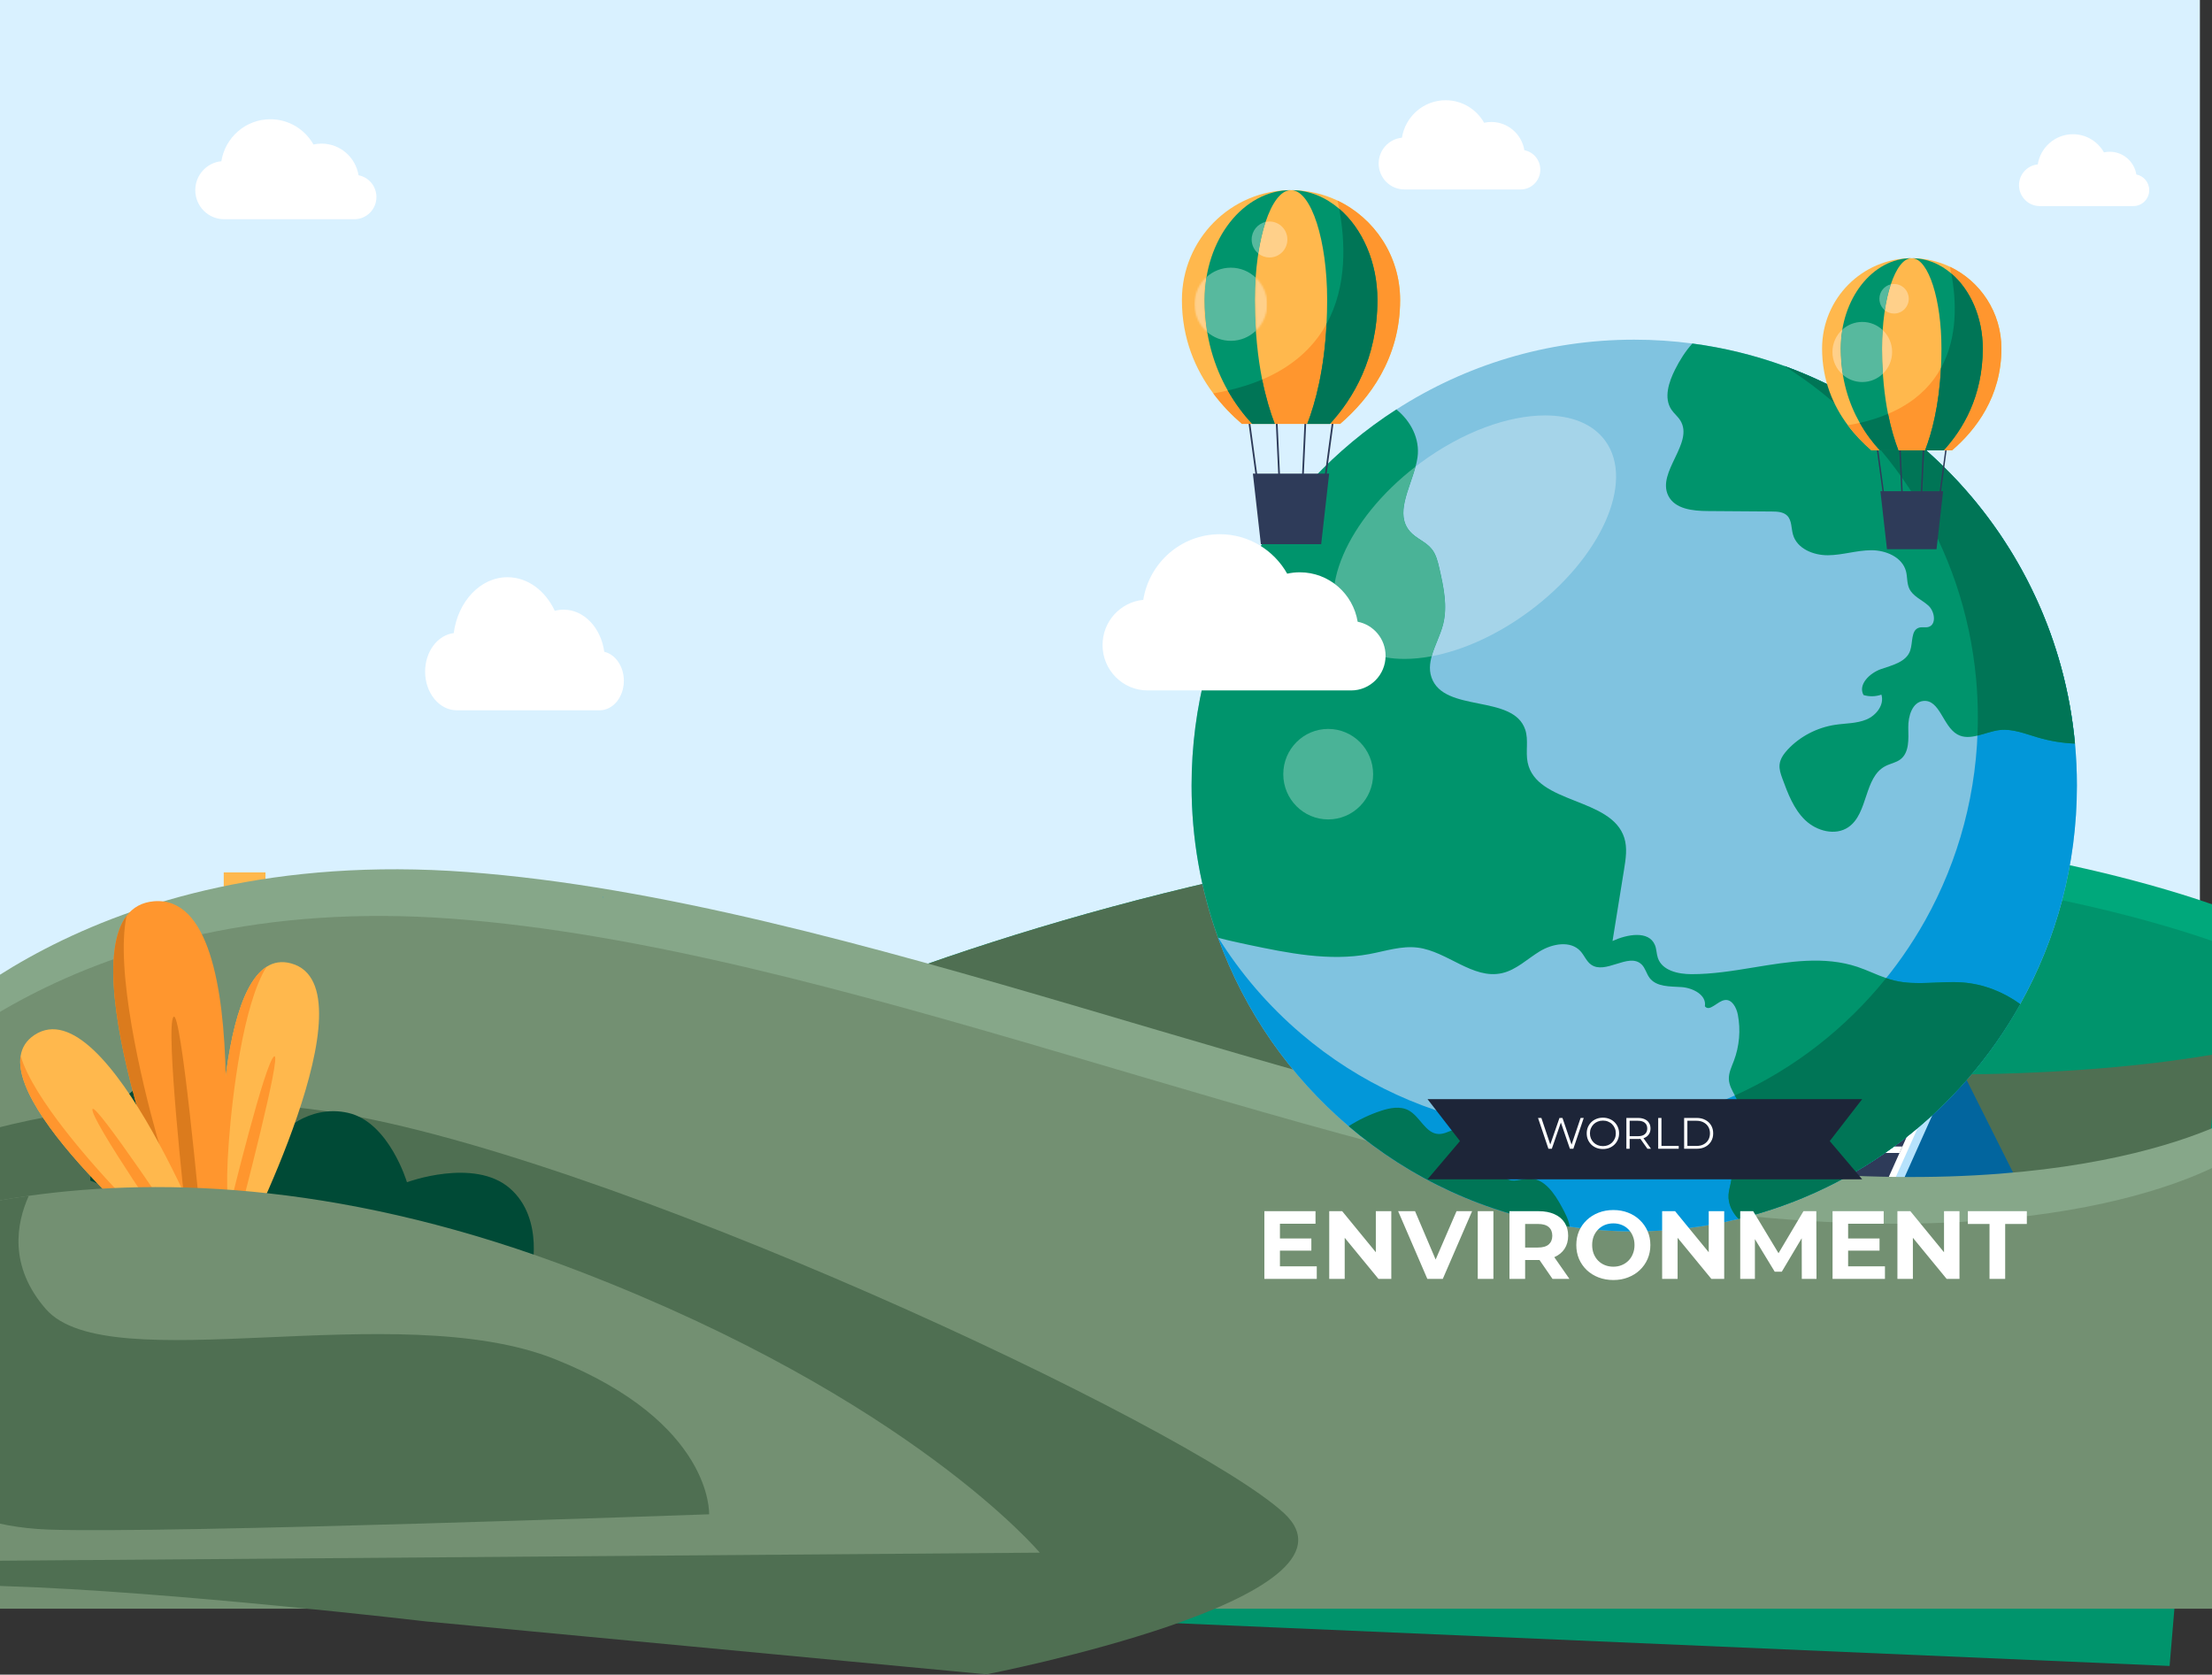 <svg width="1280" height="969" viewBox="0 0 1280 969" fill="none" xmlns="http://www.w3.org/2000/svg">
<rect x="0" y="0" width="1280" height="969" fill="#333333" stroke="none"/>
<path d="M-132 822H1273V0H-132V822Z" fill="#D9F1FF"/>
<path d="M153.63 529.127H129.465V504.788H153.63V529.127Z" fill="#FFB84D"/>
<path d="M1090.33 504.121H1161.6V493.864H1090.33V504.121Z" fill="#2E3B59"/>
<path d="M1290 526.957L1283.03 609.79L1272.19 738.961L1255.06 942.66C1255.06 942.66 235.212 898.67 226.49 898.67C217.75 898.67 226.49 713.909 226.49 713.909C226.49 713.909 325.729 635.629 510.052 567.311C574.832 543.29 650.124 520.491 735.304 502.758C750.385 499.622 765.258 496.822 779.907 494.344C1083.31 442.905 1290 526.957 1290 526.957Z" fill="#00A87B"/>
<path d="M1290.39 548.279L1283.43 631.112L1272.58 760.283L1255.46 963.982C1255.46 963.982 235.607 919.993 226.884 919.993C218.144 919.993 226.884 735.231 226.884 735.231C226.884 735.231 326.123 656.953 510.447 588.635C575.227 564.612 650.518 541.813 735.699 524.08C750.78 520.944 765.653 518.145 780.302 515.667C1083.71 464.227 1290.39 548.279 1290.39 548.279Z" fill="#00946C"/>
<path d="M1283.03 609.792L1272.18 738.962L1110.91 793.104L768.064 751.303L593.358 691.915C593.358 691.915 528.002 606.395 510.047 567.313C574.827 543.292 650.119 520.492 735.299 502.76C750.38 499.624 765.253 496.824 779.902 494.346C861.744 546.798 1007.31 624.466 1148.04 621.536C1204.35 620.363 1248.47 615.776 1283.03 609.792Z" fill="#4F6F52"/>
<path d="M939.265 686.957L936.561 685.066L933.016 682.586C933.016 682.586 953.461 598.736 976.852 591.938C979.766 591.091 982.718 591.436 985.69 593.288C1012.52 610 939.265 686.957 939.265 686.957Z" fill="#FFB84D"/>
<path d="M936.561 685.068L933.016 682.588C933.016 682.588 953.461 598.738 976.852 591.94C965.017 602.467 952.228 632.815 946.524 648.099C939.647 666.536 940.01 671.091 940.022 671.226C940.331 670.694 967.236 623.814 970.609 623.507C973.428 623.249 945.954 669.415 936.561 685.068Z" fill="#FF962E"/>
<path d="M930.311 687.17L926.36 686.131L921.176 684.766C921.176 684.766 909.431 578.257 933.809 560.27C936.845 558.029 940.431 557.163 944.68 558.04C983.031 565.969 930.311 687.17 930.311 687.17Z" fill="#FF962E"/>
<path d="M926.36 686.129L921.176 684.764C921.176 684.764 909.431 578.255 933.809 560.268C924.481 577.627 922.452 618.498 922.288 638.761C922.093 663.207 924.449 668.361 924.521 668.51C924.654 667.757 936.122 601.55 939.921 599.74C943.097 598.227 930.665 663.846 926.36 686.129Z" fill="#DB7B1D"/>
<path d="M929.412 688.918L926.216 689.713L922.025 690.754C922.025 690.754 873.044 619.895 883.435 597.72C884.728 594.957 886.937 592.954 890.279 591.929C920.46 582.69 929.412 688.918 929.412 688.918Z" fill="#FFB84D"/>
<path d="M926.216 689.713L922.025 690.754C922.025 690.754 873.044 619.895 883.435 597.72C883.459 613.622 897.626 643.343 905.248 657.753C914.444 675.135 918.078 677.873 918.188 677.95C917.993 677.365 900.834 626.05 902.833 623.297C904.505 620.997 920.757 672.27 926.216 689.713Z" fill="#FF962E"/>
<path d="M1056.72 690.316H1170.82L1130.88 610.698H1016.79L1056.72 690.316Z" fill="#02659E"/>
<path d="M1094.88 697.322H945.344L988.563 600.684H1138.11L1094.88 697.322Z" fill="#B6E2FC"/>
<path d="M1089.74 697.322H940.199L983.419 600.684H1132.96L1089.74 697.322Z" fill="white"/>
<path d="M1127.23 604.418L1118.65 623.599L1116.98 627.328L1100.84 663.423L1099.17 667.153L1087.34 693.594H945.922L954.373 674.71L957.75 667.153L959.418 663.423L962.982 655.462L975.559 627.328L977.232 623.599L985.811 604.418H1127.23Z" fill="#2E3B59"/>
<path d="M1094.09 604.418L1027.87 693.594H968.016L1064.28 604.418H1094.09Z" fill="#02659E"/>
<path d="M1050.46 604.417L954.375 674.709L957.752 667.152L959.42 663.422L962.984 655.461L1039 604.417H1050.46Z" fill="#02659E"/>
<path d="M1114.07 604.418L1053.97 693.594H1040.76L1106.21 604.418H1114.07Z" fill="#02659E"/>
<path d="M1046.63 663.423H1004.24L1020.38 627.328H1062.77L1046.63 663.423ZM1116.98 627.328L1118.65 623.599H1068.5L1077.08 604.418H1073.01L1064.44 623.599H1022.05L1030.63 604.418H1026.57L1017.99 623.599H977.236L975.563 627.328H1016.33L1000.18 663.423H959.422L957.754 667.153H998.51L986.687 693.594H990.746L1002.58 667.153H1044.96L1033.13 693.594H1037.19L1049.02 667.153H1099.17L1100.84 663.423H1050.69L1066.83 627.328H1116.98Z" fill="white"/>
<path d="M-52 605.96C-52 605.96 48.645 488.043 270.474 504.593C492.301 521.142 757.265 641.126 983.202 672.157C1209.14 703.189 1299.51 643.195 1299.51 643.195V903.854H-39.677L-52 605.96Z" fill="#86A789"/>
<path d="M-61 632.958C-61 632.958 39.645 515.043 261.474 531.591C483.301 548.142 748.265 668.128 974.202 699.157C1200.14 730.189 1290.51 670.195 1290.51 670.195V930.854H-48.677L-61 632.958Z" fill="#739072"/>
<path d="M743.005 875.56C689.467 826.009 345.082 664.24 184.466 642.381C23.85 620.521 -87.567 684.644 -87.567 684.644L-144 885.761C-144 885.761 -90.461 914.908 3.593 917.825C97.647 920.739 246.688 938.228 246.688 938.228L570.813 968.832C570.813 968.832 796.543 925.111 743.005 875.56Z" fill="#4F6F52"/>
<path d="M52.199 683.077C52.199 683.077 53.182 635.565 92.002 623.686C130.823 611.81 161.781 656.847 161.781 656.847C161.781 656.847 177.998 638.535 201.584 643.978C225.171 649.422 235.49 684.068 235.49 684.068C235.49 684.068 274.311 669.714 294.95 687.532C315.588 705.349 307.233 737.518 307.233 737.518C307.233 737.518 262.025 737.024 258.093 736.528C254.163 736.036 191.756 722.671 191.756 722.671L149.987 711.782L120.011 703.864L94.95 700.895L52.199 683.077Z" fill="#004A36"/>
<path d="M138.638 723.914L133.596 722.215L126.983 719.985C126.983 719.985 121.018 580.623 154.245 559.42C158.382 556.776 163.117 555.968 168.557 557.484C217.673 571.177 138.638 723.914 138.638 723.914Z" fill="#FFB84D"/>
<path d="M133.596 722.215L126.983 719.985C126.983 719.985 121.018 580.623 154.245 559.419C140.619 581.139 134.419 634.035 132.438 660.339C130.054 692.067 132.663 698.968 132.746 699.169C132.984 698.204 153.65 613.236 158.743 611.221C162.999 609.538 141.131 693.658 133.596 722.215Z" fill="#FF962E"/>
<path d="M124.847 728.327L118.25 728.513L109.596 728.76C109.596 728.76 43.532 568.923 73.258 529.918C76.961 525.059 82.134 522.079 89.117 521.504C152.16 516.327 124.847 728.327 124.847 728.327Z" fill="#FF962E"/>
<path d="M118.25 728.513L109.596 728.76C109.596 728.76 43.532 568.923 73.258 529.918C66.592 561.094 81.804 625.402 90.655 656.907C101.335 694.906 107.302 701.827 107.483 702.027C107.352 700.797 95.393 592.889 100.472 588.349C104.719 584.558 114.918 691.994 118.25 728.513Z" fill="#DB7B1D"/>
<path d="M124.235 731.445L119.636 734.133L113.604 737.658C113.604 737.658 5.804 650.085 11.957 610.954C12.721 606.082 15.247 601.968 19.971 598.856C62.627 570.774 124.235 731.445 124.235 731.445Z" fill="#FFB84D"/>
<path d="M119.636 734.133L113.604 737.658C113.604 737.658 5.804 650.085 11.957 610.954C19.14 635.611 54.464 675.247 72.758 694.123C94.83 716.891 101.696 719.48 101.9 719.549C101.338 718.732 51.67 646.965 53.533 641.784C55.091 637.455 103.333 709.567 119.636 734.133Z" fill="#FF962E"/>
<path d="M601.686 898.423L-107.617 903.926L-132.25 741.194C-132.25 741.194 -104.725 722.527 -53.189 707.081C-33.379 701.144 -10.039 695.689 16.656 691.94C95.43 680.904 203.327 684.814 335.219 735.61C527.179 809.526 601.686 898.423 601.686 898.423Z" fill="#739072"/>
<path d="M410.332 876.221C410.332 876.221 94.259 887.578 27.787 885.054C-38.687 882.526 -59.998 845.891 -61.26 840.837C-62.25 836.895 -55.572 748.127 -53.192 707.081C-33.382 701.144 -10.042 695.689 16.653 691.94C9.431 707.966 4.943 732.712 26.541 757.476C62.916 799.165 229.729 749.898 321.286 786.519C412.84 823.156 410.332 876.221 410.332 876.221Z" fill="#4F6F52"/>
<path d="M348.762 518.61C348.921 518.861 349.065 519.093 349.223 519.346L348.993 519.291C348.904 519.058 348.834 518.842 348.762 518.61Z" fill="#0297D9"/>
<path d="M1236.23 100.961C1235.01 93.499 1228.58 87.803 1220.83 87.803C1219.68 87.803 1218.56 87.932 1217.48 88.17C1213.92 81.898 1207.23 77.668 1199.54 77.668C1189.27 77.668 1180.75 85.234 1179.17 95.137C1173.08 95.721 1168.32 100.881 1168.32 107.162C1168.32 113.837 1173.7 119.246 1180.32 119.246C1183.48 119.246 1232.28 119.246 1234.51 119.246C1239.56 119.246 1243.67 115.117 1243.67 110.022C1243.67 105.521 1240.47 101.776 1236.23 100.961Z" fill="white"/>
<path d="M882.09 86.92C880.581 77.654 872.596 70.582 862.969 70.582C861.54 70.582 860.148 70.743 858.806 71.038C854.396 63.252 846.08 58 836.54 58C823.78 58 813.202 67.393 811.241 79.686C803.685 80.413 797.777 86.82 797.777 94.619C797.777 102.905 804.447 109.623 812.673 109.623C816.593 109.623 877.189 109.623 879.948 109.623C886.228 109.623 891.321 104.495 891.321 98.169C891.321 92.581 887.348 87.93 882.09 86.92Z" fill="white"/>
<path d="M349.652 377.137C347.796 363.315 337.98 352.768 326.146 352.768C324.388 352.768 322.677 353.008 321.027 353.447C315.605 341.833 305.382 334 293.654 334C277.967 334 264.962 348.011 262.552 366.347C253.263 367.431 246 376.988 246 388.62C246 400.98 254.2 411 264.312 411C269.132 411 343.627 411 347.019 411C354.739 411 361 403.351 361 393.915C361 385.58 356.116 378.644 349.652 377.137Z" fill="white"/>
<path d="M207.48 101.409C205.79 91.025 196.842 83.1 186.052 83.1C184.452 83.1 182.893 83.279 181.389 83.611C176.445 74.885 167.128 68.999 156.437 68.999C142.139 68.999 130.286 79.525 128.088 93.303C119.622 94.117 113 101.295 113 110.035C113 119.322 120.475 126.848 129.693 126.848C134.085 126.848 201.988 126.848 205.081 126.848C212.118 126.848 217.824 121.102 217.824 114.013C217.824 107.75 213.37 102.539 207.48 101.409Z" fill="white"/>
<path d="M1201.83 454.539C1201.83 500.493 1189.9 543.63 1169 580.999C1134.6 642.472 1075.91 688.318 1006.05 705.308C986.689 710.039 966.476 712.531 945.673 712.531C933.004 712.531 920.529 711.6 908.358 709.806C860.01 702.708 816.039 681.991 780.414 651.648C746.571 622.849 720.251 585.354 704.824 542.61C694.929 515.117 689.52 485.474 689.52 454.539C689.52 363.081 736.783 282.737 808.033 236.927C847.786 211.352 895.01 196.548 945.673 196.548C957.079 196.548 968.308 197.301 979.322 198.77C1097.05 214.309 1189.6 310.389 1200.7 430.273C1201.45 438.266 1201.83 446.348 1201.83 454.539Z" fill="#80C3E0"/>
<path d="M1201.82 454.539C1201.82 500.493 1189.9 543.63 1168.99 580.999C1134.6 642.472 1075.91 688.318 1006.05 705.308C986.687 710.039 966.473 712.531 945.67 712.531C933.002 712.531 920.527 711.6 908.355 709.807C860.007 702.708 816.037 681.991 780.412 651.648C746.567 622.849 720.249 585.354 704.822 542.61C704.732 542.376 704.662 542.161 704.59 541.929C717.741 563.166 734.128 582.165 753.025 598.241C786.106 626.432 826.964 645.681 871.876 652.276C883.194 653.943 894.778 654.804 906.54 654.804C925.866 654.804 944.658 652.492 962.63 648.101C1027.54 632.311 1082.05 589.728 1114.01 532.61C1133.44 497.894 1144.51 457.819 1144.51 415.129C1144.51 407.529 1144.17 400.018 1143.48 392.582C1136.41 316.27 1093.81 250.333 1032.49 211.764C1124.01 244.938 1191.34 329.137 1200.7 430.273C1201.45 438.266 1201.82 446.348 1201.82 454.539Z" fill="#0297D9"/>
<path d="M1169 580.999C1134.6 642.473 1075.91 688.318 1006.05 705.309C1002.33 701.509 999.911 696.545 1000.25 691.312C1000.55 686.886 1002.72 682.529 1001.8 678.192C1001.05 674.733 998.417 671.921 997.687 668.46C995.747 659.303 1007.44 652.062 1007.08 642.706C1006.96 639.552 1005.46 636.72 1003.91 633.869C1002.28 630.896 1000.61 627.902 1000.43 624.569C1000.25 620.824 1002.01 617.309 1003.33 613.815C1006.53 605.356 1007.33 596 1005.62 587.112C1004.82 582.988 1002.19 578.042 998.059 578.671C993.701 579.297 989.269 585.749 986.547 582.272C987.669 575.714 979.553 571.59 972.954 571.16C966.367 570.731 958.557 571.142 954.552 565.855C952.737 563.435 952.116 560.192 949.943 558.077C946.158 554.375 940.735 556.098 935.22 557.82C930.054 559.432 924.806 561.046 920.743 558.203C918.002 556.285 916.793 552.826 914.532 550.353C908.767 544.081 898.322 546.05 891.044 550.443C883.784 554.851 877.396 561.266 869.105 563.114C852.27 566.877 837.499 550.478 820.381 548.327C811.004 547.144 801.716 550.333 792.409 552.055C769.187 556.373 745.36 551.5 722.245 546.642C716.567 545.44 710.784 544.187 705.054 542.665L704.824 542.61C704.734 542.377 704.664 542.161 704.592 541.929C694.841 514.634 689.52 485.222 689.52 454.54C689.52 363.081 736.783 282.737 808.033 236.927C816.36 243.611 821.789 253.989 820.257 264.726C818.105 279.547 806.111 296.124 815.86 307.451C819.402 311.556 825.045 313.384 828.46 317.614C831.058 320.822 832.037 324.996 832.962 329.03C835.382 339.693 837.803 350.877 835.044 361.469C832.358 371.757 824.883 381.918 828.353 391.974C835.524 412.709 875.599 401.401 882.591 422.191C884.637 428.231 882.696 434.934 883.997 441.187C889.013 465.473 932.506 461.188 939.926 484.847C941.74 490.652 940.797 496.908 939.818 502.913C937.596 516.766 935.351 530.637 933.11 544.491C941.49 540.639 954.053 538.256 957.632 546.803C958.627 549.188 958.52 551.894 959.357 554.332C961.832 561.625 971.066 563.669 978.737 563.686C990.768 563.733 1002.9 561.749 1014.98 559.765C1035.38 556.415 1055.61 553.065 1074.9 559.493C1080.5 561.376 1085.86 564.045 1091.45 565.981C1093.05 566.537 1094.67 567.02 1096.32 567.413C1104.06 569.276 1112.04 568.92 1120.04 568.565C1125.28 568.332 1130.53 568.1 1135.74 568.491C1147.71 569.405 1159.28 573.921 1169 580.999Z" fill="#00946C"/>
<path d="M1200.7 430.273C1193.48 429.969 1186.29 428.804 1179.33 426.761C1172.03 424.645 1164.69 421.564 1157.14 422.423C1152.87 422.927 1148.51 424.645 1144.27 425.649C1140.16 426.653 1136.18 426.975 1132.57 424.914C1124.22 420.146 1122.46 404.608 1112.92 405.612C1106.48 406.294 1104.13 414.557 1104.25 421.079C1104.38 427.602 1104.9 435.327 1099.79 439.324C1097.24 441.314 1093.86 441.815 1091 443.303C1078.52 449.773 1081.19 470.633 1069.61 478.609C1062.05 483.808 1051.17 480.886 1044.55 474.524C1037.95 468.143 1034.57 459.165 1031.4 450.526C1030.46 447.927 1029.5 445.221 1029.77 442.46C1030.09 439.108 1032.19 436.206 1034.46 433.75C1041.67 426.027 1051.58 420.954 1061.99 419.393C1068.04 418.481 1074.38 418.697 1080.04 416.33C1085.7 413.982 1090.53 407.817 1088.7 401.939C1085.39 403.102 1081.71 403.192 1078.35 402.171C1074.98 396.114 1081.99 389.411 1088.51 387.152C1095.02 384.895 1103.08 383.065 1105.34 376.505C1106.98 371.74 1105.7 364.623 1110.48 363.191C1112.21 362.671 1114.13 363.279 1115.87 362.797C1120.7 361.452 1119.61 353.835 1115.91 350.448C1112.21 347.078 1106.91 345.125 1104.81 340.554C1103.38 337.455 1103.79 333.835 1102.92 330.536C1100.75 322.345 1091.25 318.35 1082.83 318.385C1074.43 318.403 1066.21 321.217 1057.79 321.288C1049.39 321.36 1039.86 317.507 1037.54 309.352C1036.47 305.622 1036.92 301.143 1034.2 298.401C1031.95 296.162 1028.47 295.999 1025.32 295.981C1012.92 295.893 1000.53 295.803 988.127 295.713C979.533 295.66 969.212 294.565 965.367 286.823C958.553 273.077 980.441 256.355 972.343 243.307C970.92 240.995 968.694 239.293 967.183 237.036C962.644 230.262 965.635 221.102 969.3 213.826C971.934 208.556 975.279 203.197 979.318 198.77C997.718 201.208 1015.51 205.599 1032.49 211.765C1033.91 212.284 1035.34 212.823 1036.76 213.361C1037.99 213.826 1039.22 214.31 1040.43 214.793L1040.73 214.918C1040.89 214.973 1041.03 215.028 1041.17 215.099C1042.29 215.546 1043.4 215.993 1044.5 216.477C1044.89 216.64 1045.28 216.801 1045.66 216.962L1045.92 217.087C1046.92 217.499 1047.92 217.93 1048.9 218.378C1049.89 218.807 1050.89 219.274 1051.87 219.723C1052.74 220.117 1053.59 220.511 1054.45 220.923L1054.84 221.102L1055.21 221.282C1056 221.658 1056.78 222.017 1057.56 222.411C1058.91 223.074 1060.27 223.755 1061.6 224.436C1062.65 224.973 1063.68 225.51 1064.72 226.067C1065.68 226.569 1066.64 227.069 1067.58 227.608C1068.56 228.127 1069.52 228.666 1070.48 229.203C1071.5 229.758 1072.49 230.333 1073.49 230.925C1074.09 231.282 1074.72 231.641 1075.34 231.999C1075.94 232.357 1076.55 232.735 1077.17 233.11C1078.49 233.898 1079.79 234.704 1081.09 235.53C1082.21 236.21 1083.33 236.928 1084.43 237.662C1085.91 238.612 1087.38 239.597 1088.84 240.585C1089.61 241.103 1090.37 241.623 1091.12 242.16C1092.23 242.913 1093.31 243.684 1094.4 244.474C1095.43 245.208 1096.46 245.959 1097.49 246.731C1097.99 247.106 1098.49 247.465 1098.97 247.842C1099.84 248.488 1100.71 249.151 1101.57 249.832C1102.46 250.513 1103.33 251.193 1104.2 251.893C1105.3 252.772 1106.41 253.65 1107.49 254.545C1108.6 255.441 1109.68 256.339 1110.75 257.251C1112.03 258.345 1113.29 259.438 1114.54 260.55C1115.63 261.5 1116.71 262.485 1117.78 263.47C1118.85 264.438 1119.91 265.443 1120.96 266.427C1121.8 267.216 1122.64 268.006 1123.45 268.812C1124.93 270.245 1126.39 271.697 1127.83 273.167C1128.08 273.418 1128.33 273.668 1128.58 273.936C1130.04 275.425 1131.46 276.929 1132.87 278.435C1133.79 279.439 1134.74 280.461 1135.64 281.483C1135.79 281.644 1135.93 281.806 1136.09 281.965L1136.3 282.2C1136.89 282.863 1137.46 283.507 1138.03 284.189C1138.76 284.995 1139.47 285.82 1140.16 286.644C1140.46 286.979 1140.74 287.314 1141.03 287.666C1141.9 288.718 1142.78 289.769 1143.65 290.82C1143.9 291.125 1144.15 291.429 1144.38 291.735C1145.34 292.899 1146.27 294.083 1147.19 295.265C1148.19 296.538 1149.17 297.809 1150.13 299.101C1150.43 299.513 1150.75 299.923 1151.05 300.355C1151.36 300.766 1151.68 301.18 1151.96 301.592C1152.66 302.524 1153.33 303.455 1153.99 304.387C1154.88 305.622 1155.75 306.879 1156.61 308.133C1156.73 308.311 1156.87 308.509 1157 308.689C1157.67 309.674 1158.33 310.678 1158.99 311.682C1159.12 311.878 1159.24 312.057 1159.36 312.256C1160.02 313.222 1160.65 314.192 1161.25 315.177C1161.8 316.002 1162.34 316.844 1162.85 317.687C1163.08 318.062 1163.32 318.438 1163.55 318.815C1164.19 319.854 1164.83 320.893 1165.45 321.951C1166.21 323.223 1166.94 324.496 1167.67 325.769C1168.15 326.575 1168.62 327.4 1169.06 328.222C1169.19 328.42 1169.29 328.617 1169.4 328.832C1170.02 329.944 1170.63 331.056 1171.23 332.184C1171.77 333.152 1172.28 334.119 1172.78 335.107C1173.07 335.661 1173.37 336.235 1173.64 336.792C1174.19 337.849 1174.72 338.924 1175.24 339.999C1175.79 341.091 1176.32 342.203 1176.84 343.315C1177.3 344.245 1177.75 345.196 1178.17 346.147C1178.74 347.384 1179.31 348.637 1179.86 349.893C1180.22 350.679 1180.57 351.505 1180.91 352.293L1180.95 352.383C1181.27 353.119 1181.59 353.852 1181.89 354.605C1182.3 355.572 1182.69 356.541 1183.08 357.527C1183.28 357.976 1183.46 358.423 1183.62 358.888C1183.97 359.714 1184.29 360.555 1184.62 361.398C1185.13 362.724 1185.63 364.05 1186.11 365.376L1186.27 365.825L1186.38 366.111C1186.84 367.349 1187.27 368.602 1187.69 369.857L1187.8 370.163C1187.91 370.449 1188.01 370.735 1188.1 371.022C1188.67 372.689 1189.22 374.356 1189.74 376.04C1190.22 377.546 1190.7 379.07 1191.14 380.592L1191.22 380.861C1191.36 381.328 1191.5 381.812 1191.63 382.296C1191.93 383.281 1192.21 384.266 1192.48 385.254C1192.71 386.113 1192.94 386.974 1193.17 387.833C1193.48 388.999 1193.78 390.163 1194.08 391.347C1194.13 391.562 1194.19 391.775 1194.24 391.992C1194.67 393.73 1195.08 395.467 1195.47 397.224C1195.88 399.017 1196.27 400.827 1196.63 402.637C1196.96 404.286 1197.28 405.953 1197.59 407.62L1197.62 407.817C1197.68 408.068 1197.73 408.319 1197.76 408.589C1198.07 410.236 1198.35 411.903 1198.6 413.569C1198.87 415.2 1199.12 416.832 1199.33 418.481C1199.38 418.875 1199.44 419.269 1199.49 419.664C1199.72 421.33 1199.94 422.997 1200.11 424.664C1200.33 426.528 1200.52 428.391 1200.7 430.273Z" fill="#00946C"/>
<path d="M908.353 709.811C860.006 702.711 816.035 681.994 780.41 651.652C786.265 647.906 792.599 644.896 799.202 642.727C804.362 641.024 810.268 639.895 815.073 642.476C821.73 646.025 824.897 655.882 832.424 656.17C838.119 656.385 843.671 650.542 848.796 653.032C856.02 656.545 850.895 670.632 858.137 674.091C860.95 675.418 864.579 674.377 867.107 676.17C869.1 677.55 869.775 680.255 871.642 681.796C875.114 684.63 880.184 682.121 884.651 681.941C893.495 681.6 899.529 690.525 903.745 698.358C905.703 701.996 907.714 705.779 908.353 709.811Z" fill="#007556"/>
<path d="M1135.74 568.491C1147.71 569.405 1159.28 573.921 1168.99 580.999C1134.6 642.473 1075.91 688.318 1006.05 705.309C1002.33 701.509 999.911 696.545 1000.25 691.31C1000.55 686.886 1002.72 682.529 1001.8 678.192C1001.05 674.733 998.416 671.921 997.686 668.46C995.747 659.303 1007.44 652.062 1007.08 642.706C1006.96 639.552 1005.46 636.72 1003.91 633.869C1038.17 618.404 1068.1 594.997 1091.45 565.981C1093.05 566.537 1094.67 567.02 1096.32 567.414C1109.13 570.497 1122.59 567.503 1135.74 568.491Z" fill="#007556"/>
<path d="M1200.7 430.273C1193.47 429.969 1186.29 428.804 1179.33 426.761C1172.03 424.645 1164.69 421.564 1157.14 422.423C1152.87 422.927 1148.51 424.645 1144.27 425.649C1144.43 422.154 1144.51 418.66 1144.51 415.13C1144.51 407.53 1144.17 400.019 1143.47 392.583C1136.41 316.271 1093.81 250.334 1032.49 211.765C1033.91 212.284 1035.34 212.823 1036.76 213.361C1037.99 213.826 1039.22 214.31 1040.43 214.793L1040.73 214.918C1040.89 214.973 1041.03 215.028 1041.17 215.099C1042.29 215.546 1043.4 215.993 1044.5 216.478C1044.89 216.64 1045.28 216.801 1045.66 216.962L1045.92 217.087C1046.92 217.499 1047.92 217.93 1048.9 218.378C1049.89 218.807 1050.89 219.274 1051.87 219.723C1052.74 220.117 1053.59 220.511 1054.45 220.923L1054.84 221.102L1055.21 221.282C1056 221.659 1056.78 222.017 1057.56 222.412C1058.91 223.074 1060.27 223.755 1061.6 224.436C1062.65 224.973 1063.68 225.51 1064.72 226.067C1065.68 226.569 1066.64 227.07 1067.58 227.609C1068.56 228.127 1069.52 228.666 1070.48 229.203C1071.5 229.758 1072.49 230.333 1073.49 230.925C1074.09 231.282 1074.72 231.641 1075.34 232C1075.94 232.357 1076.55 232.735 1077.17 233.11C1078.49 233.898 1079.79 234.704 1081.09 235.53C1082.21 236.21 1083.33 236.928 1084.43 237.662C1085.91 238.613 1087.38 239.597 1088.84 240.585C1089.61 241.103 1090.37 241.623 1091.12 242.16C1092.23 242.913 1093.31 243.684 1094.4 244.474C1095.43 245.208 1096.46 245.959 1097.49 246.732C1097.99 247.106 1098.49 247.465 1098.97 247.842C1099.84 248.489 1100.71 249.151 1101.57 249.832C1102.46 250.513 1103.33 251.193 1104.2 251.893C1105.3 252.772 1106.41 253.65 1107.49 254.545C1108.6 255.441 1109.68 256.339 1110.75 257.251C1112.03 258.345 1113.29 259.438 1114.54 260.55C1115.63 261.501 1116.71 262.485 1117.78 263.47C1118.85 264.439 1119.91 265.443 1120.96 266.427C1121.8 267.216 1122.64 268.006 1123.45 268.812C1124.93 270.245 1126.39 271.697 1127.83 273.167C1128.08 273.418 1128.33 273.668 1128.58 273.937C1130.02 275.407 1131.46 276.913 1132.87 278.435C1133.79 279.439 1134.74 280.461 1135.64 281.483C1135.79 281.644 1135.93 281.806 1136.09 281.965L1136.3 282.2C1136.89 282.863 1137.46 283.507 1138.03 284.189C1138.76 284.995 1139.47 285.821 1140.16 286.644C1140.45 286.968 1140.71 287.29 1141 287.631C1141.89 288.688 1142.78 289.745 1143.65 290.82C1143.9 291.125 1144.15 291.43 1144.38 291.735C1145.34 292.899 1146.27 294.083 1147.19 295.265C1148.19 296.538 1149.17 297.809 1150.13 299.101C1150.43 299.513 1150.75 299.923 1151.05 300.355C1151.36 300.767 1151.68 301.18 1151.96 301.592C1152.66 302.524 1153.33 303.455 1153.99 304.387C1154.88 305.623 1155.75 306.879 1156.61 308.133C1156.73 308.311 1156.87 308.509 1157 308.689C1157.67 309.674 1158.33 310.678 1158.99 311.682C1159.12 311.878 1159.24 312.057 1159.36 312.256C1160.02 313.222 1160.65 314.192 1161.25 315.177C1161.8 316.002 1162.34 316.844 1162.85 317.687C1163.08 318.062 1163.32 318.438 1163.55 318.815C1164.19 319.854 1164.83 320.894 1165.45 321.951C1166.21 323.223 1166.94 324.496 1167.67 325.769C1168.15 326.575 1168.62 327.4 1169.06 328.223C1169.19 328.42 1169.29 328.617 1169.4 328.832C1170.02 329.944 1170.63 331.056 1171.23 332.184C1171.77 333.153 1172.28 334.12 1172.78 335.108C1173.07 335.661 1173.37 336.235 1173.64 336.792C1174.19 337.849 1174.72 338.924 1175.24 339.999C1175.79 341.091 1176.32 342.203 1176.84 343.315C1177.3 344.245 1177.75 345.196 1178.17 346.147C1178.74 347.384 1179.31 348.638 1179.86 349.893C1180.22 350.679 1180.57 351.505 1180.91 352.293L1180.95 352.383C1181.27 353.119 1181.59 353.852 1181.89 354.605C1182.3 355.572 1182.69 356.541 1183.08 357.527C1183.28 357.976 1183.46 358.424 1183.62 358.889C1183.97 359.714 1184.29 360.555 1184.62 361.399C1185.13 362.724 1185.63 364.05 1186.11 365.376L1186.27 365.825L1186.38 366.111C1186.84 367.349 1187.27 368.602 1187.69 369.857L1187.8 370.163C1187.91 370.449 1188.01 370.736 1188.1 371.022C1188.67 372.689 1189.22 374.356 1189.74 376.041C1190.22 377.547 1190.7 379.07 1191.14 380.592L1191.22 380.861C1191.36 381.328 1191.5 381.812 1191.63 382.296C1191.93 383.281 1192.21 384.266 1192.48 385.254C1192.71 386.113 1192.94 386.974 1193.17 387.833C1193.47 388.999 1193.78 390.163 1194.08 391.347C1194.13 391.563 1194.19 391.775 1194.24 391.992C1194.67 393.73 1195.08 395.468 1195.47 397.225C1195.88 399.017 1196.27 400.827 1196.63 402.637C1196.96 404.287 1197.28 405.953 1197.59 407.62L1197.62 407.817C1197.68 408.068 1197.73 408.319 1197.76 408.589C1198.07 410.237 1198.35 411.904 1198.6 413.569C1198.87 415.2 1199.12 416.832 1199.33 418.481C1199.38 418.875 1199.44 419.269 1199.49 419.664C1199.72 421.331 1199.94 422.998 1200.11 424.664C1200.33 426.528 1200.52 428.391 1200.7 430.273Z" fill="#007556"/>
<path d="M828.47 379.725C830.143 373.681 833.443 367.598 835.042 361.469C837.801 350.877 835.381 339.693 832.961 329.03C832.036 324.996 831.056 320.822 828.459 317.614C825.043 313.384 819.401 311.556 815.859 307.452C807.247 297.447 815.6 283.344 819.15 269.975C820.104 269.238 821.073 268.507 822.05 267.785C846.399 249.804 872.838 240.379 894.071 240.379C909.209 240.379 921.701 245.169 928.902 255.064C946.208 278.837 926.428 323.077 884.721 353.876C866.105 367.623 846.27 376.368 828.47 379.725Z" fill="#A5D4E9"/>
<path d="M812.699 381.279C797.561 381.279 785.07 376.489 777.867 366.596C760.966 343.379 779.431 300.647 819.148 269.974C815.599 283.343 807.245 297.446 815.858 307.45C819.399 311.555 825.042 313.383 828.457 317.613C831.055 320.821 832.034 324.995 832.959 329.029C835.379 339.691 837.8 350.876 835.041 361.468C833.442 367.596 830.141 373.68 828.469 379.723C822.987 380.756 817.698 381.279 812.699 381.279Z" fill="#4AB397"/>
<path d="M768.58 474.148C754.223 474.148 742.582 462.425 742.582 447.964C742.582 433.502 754.223 421.78 768.58 421.78C782.937 421.78 794.577 433.502 794.577 447.964C794.577 462.425 782.937 474.148 768.58 474.148Z" fill="#4AB397"/>
<path d="M1077.57 636H826.059L844.833 660.262L826.059 682.383H1077.57L1058.8 660.262L1077.57 636Z" fill="#1D2538"/>
<path d="M739.979 716.615H758.833V723.664H739.979V716.615ZM740.651 732.727H761.966V740H731.643V700.839H761.238V708.111H740.651V732.727ZM769.177 740V700.839H776.673L799.779 729.035H796.142V700.839H805.093V740H797.653L774.492 711.804H778.128V740H769.177ZM825.943 740L809.048 700.839H818.838L833.608 735.524H827.846L842.839 700.839H851.846L834.895 740H825.943ZM855.116 740V700.839H864.179V740H855.116ZM873.473 740V700.839H890.424C893.93 700.839 896.951 701.417 899.487 702.573C902.023 703.692 903.981 705.314 905.361 707.44C906.741 709.566 907.431 712.102 907.431 715.049C907.431 717.958 906.741 720.475 905.361 722.601C903.981 724.69 902.023 726.293 899.487 727.412C896.951 728.531 893.93 729.091 890.424 729.091H878.508L882.536 725.119V740H873.473ZM898.368 740L888.578 725.79H898.256L908.158 740H898.368ZM882.536 726.126L878.508 721.874H889.92C892.718 721.874 894.806 721.277 896.186 720.084C897.566 718.853 898.256 717.174 898.256 715.049C898.256 712.885 897.566 711.207 896.186 710.014C894.806 708.82 892.718 708.223 889.92 708.223H878.508L882.536 703.916V726.126ZM933.633 740.671C930.537 740.671 927.666 740.168 925.018 739.161C922.407 738.154 920.132 736.737 918.192 734.909C916.29 733.081 914.798 730.937 913.717 728.475C912.672 726.014 912.15 723.328 912.15 720.419C912.15 717.51 912.672 714.825 913.717 712.363C914.798 709.902 916.309 707.757 918.248 705.93C920.188 704.102 922.463 702.685 925.073 701.678C927.684 700.671 930.519 700.167 933.577 700.167C936.673 700.167 939.507 700.671 942.081 701.678C944.691 702.685 946.948 704.102 948.85 705.93C950.789 707.757 952.3 709.902 953.382 712.363C954.463 714.787 955.004 717.473 955.004 720.419C955.004 723.328 954.463 726.032 953.382 728.531C952.3 730.993 950.789 733.137 948.85 734.965C946.948 736.755 944.691 738.154 942.081 739.161C939.507 740.168 936.691 740.671 933.633 740.671ZM933.577 732.951C935.33 732.951 936.934 732.653 938.388 732.056C939.88 731.459 941.186 730.601 942.304 729.482C943.423 728.363 944.281 727.039 944.878 725.51C945.512 723.981 945.829 722.284 945.829 720.419C945.829 718.554 945.512 716.857 944.878 715.328C944.281 713.799 943.423 712.475 942.304 711.356C941.223 710.237 939.936 709.379 938.444 708.783C936.952 708.186 935.33 707.888 933.577 707.888C931.824 707.888 930.202 708.186 928.71 708.783C927.255 709.379 925.969 710.237 924.85 711.356C923.731 712.475 922.854 713.799 922.22 715.328C921.624 716.857 921.325 718.554 921.325 720.419C921.325 722.247 921.624 723.944 922.22 725.51C922.854 727.039 923.712 728.363 924.794 729.482C925.913 730.601 927.218 731.459 928.71 732.056C930.202 732.653 931.824 732.951 933.577 732.951ZM961.815 740V700.839H969.312L992.417 729.035H988.781V700.839H997.732V740H990.291L967.13 711.804H970.766V740H961.815ZM1007 740V700.839H1014.49L1031.17 728.475H1027.19L1043.59 700.839H1051.03L1051.14 740H1042.63L1042.58 713.874H1044.14L1031.05 735.86H1026.97L1013.6 713.874H1015.5V740H1007ZM1068.76 716.615H1087.62V723.664H1068.76V716.615ZM1069.44 732.727H1090.75V740H1060.43V700.839H1090.02V708.111H1069.44V732.727ZM1097.96 740V700.839H1105.46L1128.56 729.035H1124.93V700.839H1133.88V740H1126.44L1103.28 711.804H1106.91V740H1097.96ZM1151.26 740V708.223H1138.72V700.839H1172.85V708.223H1160.32V740H1151.26Z" fill="white"/>
<path d="M896.014 664.717L890.001 646.883H891.937L897.568 663.672H896.6L902.409 646.883H904.141L909.873 663.672H908.956L914.637 646.883H916.446L910.434 664.717H908.447L902.969 648.794H903.479L897.976 664.717H896.014ZM927.55 664.87C926.208 664.87 924.96 664.649 923.805 664.207C922.667 663.749 921.673 663.112 920.824 662.296C919.992 661.464 919.338 660.505 918.862 659.418C918.403 658.314 918.174 657.108 918.174 655.8C918.174 654.492 918.403 653.295 918.862 652.208C919.338 651.104 919.992 650.144 920.824 649.329C921.673 648.496 922.667 647.86 923.805 647.418C924.943 646.959 926.191 646.73 927.55 646.73C928.891 646.73 930.131 646.959 931.269 647.418C932.407 647.86 933.392 648.488 934.225 649.303C935.074 650.119 935.728 651.078 936.186 652.182C936.662 653.286 936.9 654.492 936.9 655.8C936.9 657.108 936.662 658.314 936.186 659.418C935.728 660.522 935.074 661.481 934.225 662.296C933.392 663.112 932.407 663.749 931.269 664.207C930.131 664.649 928.891 664.87 927.55 664.87ZM927.55 663.188C928.62 663.188 929.605 663.01 930.505 662.653C931.422 662.28 932.212 661.761 932.874 661.099C933.554 660.42 934.08 659.638 934.454 658.755C934.828 657.855 935.014 656.87 935.014 655.8C935.014 654.73 934.828 653.753 934.454 652.87C934.08 651.97 933.554 651.189 932.874 650.526C932.212 649.847 931.422 649.329 930.505 648.972C929.605 648.598 928.62 648.412 927.55 648.412C926.48 648.412 925.486 648.598 924.569 648.972C923.652 649.329 922.853 649.847 922.174 650.526C921.512 651.189 920.985 651.97 920.594 652.87C920.221 653.753 920.034 654.73 920.034 655.8C920.034 656.853 920.221 657.83 920.594 658.73C920.985 659.63 921.512 660.42 922.174 661.099C922.853 661.761 923.652 662.28 924.569 662.653C925.486 663.01 926.48 663.188 927.55 663.188ZM941.125 664.717V646.883H947.8C949.312 646.883 950.611 647.129 951.698 647.622C952.785 648.097 953.618 648.794 954.195 649.711C954.79 650.611 955.087 651.707 955.087 652.997C955.087 654.254 954.79 655.341 954.195 656.258C953.618 657.159 952.785 657.855 951.698 658.348C950.611 658.823 949.312 659.061 947.8 659.061H942.17L943.011 658.195V664.717H941.125ZM953.303 664.717L948.718 658.246H950.756L955.367 664.717H953.303ZM943.011 658.348L942.17 657.456H947.749C949.533 657.456 950.883 657.065 951.8 656.284C952.734 655.503 953.202 654.407 953.202 652.997C953.202 651.571 952.734 650.467 951.8 649.685C950.883 648.904 949.533 648.513 947.749 648.513H942.17L943.011 647.622V658.348ZM959.537 664.717V646.883H961.422V663.086H971.409V664.717H959.537ZM974.539 664.717V646.883H981.8C983.702 646.883 985.367 647.265 986.793 648.029C988.237 648.777 989.358 649.821 990.156 651.163C990.955 652.505 991.354 654.05 991.354 655.8C991.354 657.549 990.955 659.095 990.156 660.437C989.358 661.778 988.237 662.832 986.793 663.596C985.367 664.343 983.702 664.717 981.8 664.717H974.539ZM976.424 663.086H981.698C983.278 663.086 984.645 662.781 985.8 662.169C986.972 661.541 987.88 660.683 988.526 659.596C989.171 658.492 989.494 657.227 989.494 655.8C989.494 654.356 989.171 653.091 988.526 652.004C987.88 650.917 986.972 650.068 985.8 649.456C984.645 648.828 983.278 648.513 981.698 648.513H976.424V663.086Z" fill="white"/>
<path d="M785.625 359.759C782.981 343.534 769.003 331.153 752.145 331.153C749.642 331.153 747.206 331.433 744.857 331.951C737.132 318.316 722.572 309.119 705.87 309.119C683.53 309.119 665.008 325.567 661.573 347.093C648.346 348.366 638 359.584 638 373.24C638 387.748 649.676 399.51 664.083 399.51C670.944 399.51 777.043 399.51 781.872 399.51C792.87 399.51 801.785 390.53 801.785 379.454C801.785 369.669 794.828 361.528 785.625 359.759Z" fill="white"/>
<path d="M777.18 196.732L766.273 277.17L767.258 277.305L778.164 196.869" fill="#2E3B59"/>
<path d="M715.969 196.869L726.875 277.305L727.859 277.17L716.953 196.734L715.969 196.869Z" fill="#2E3B59"/>
<path d="M757.084 196.776L753.336 277.211L754.328 277.258L758.076 196.822" fill="#2E3B59"/>
<path d="M736.055 196.822L739.802 277.258L740.795 277.211L737.047 196.776" fill="#2E3B59"/>
<path d="M810.199 173.589C810.199 207.49 792.242 230.853 775.484 245.27H718.66C713.021 240.426 707.254 234.57 702.078 227.635C691.837 213.958 683.93 196.098 683.93 173.589C683.93 138.48 712.206 110.001 747.064 110.001C756.681 110.001 765.803 112.173 773.967 116.051C795.374 126.236 810.199 148.166 810.199 173.589Z" fill="#FFB84D"/>
<path d="M810.191 173.589C810.191 207.49 792.235 230.853 775.477 245.27H718.653C713.013 240.426 707.246 234.57 702.07 227.635C783.88 213.685 781.34 149.711 773.959 116.051C795.366 126.236 810.191 148.166 810.191 173.589Z" fill="#FF962E"/>
<path d="M726.165 173.589C726.165 191.931 727.907 207.184 730.367 219.622C732.492 230.161 735.111 238.657 737.65 245.27H724.568C719.742 240.04 714.807 233.619 710.462 225.962C702.841 212.51 697.074 195.181 697.074 173.589C697.074 138.48 719.456 110.001 747.061 110.001C735.527 110.001 726.165 138.48 726.165 173.589Z" fill="#00946C"/>
<path d="M797.061 173.589C797.061 207.49 782.843 230.853 769.568 245.27H756.468C761.229 232.896 766.293 213.958 767.619 187.426C767.842 183.017 767.97 178.416 767.97 173.589C767.97 139.027 758.896 110.886 747.602 110.017C757.698 110.146 767.091 114.088 774.919 120.781C788.275 132.205 797.061 151.593 797.061 173.589Z" fill="#00946C"/>
<path d="M737.649 245.27H724.567C719.741 240.04 714.806 233.619 710.461 225.962C717.842 224.272 724.455 222.132 730.366 219.622C732.491 230.161 735.111 238.657 737.649 245.27Z" fill="#007556"/>
<path d="M797.066 173.589C797.066 207.49 782.848 230.853 769.572 245.27H756.473C761.233 232.896 766.297 213.958 767.623 187.426C779.701 165.495 778.439 139.558 774.924 120.781C788.28 132.205 797.066 151.593 797.066 173.589Z" fill="#007556"/>
<path d="M724.996 274.051L729.615 314.889H764.516L769.134 274.051H724.996Z" fill="#2E3B59"/>
<mask id="mask0_168_452" style="mask-type:luminance" maskUnits="userSpaceOnUse" x="691" y="160" width="43" height="33">
<path d="M698.565 192.129C694.066 188.248 691.215 182.485 691.215 176.05C691.215 169.81 693.896 164.2 698.163 160.327C697.448 164.605 697.073 169.04 697.073 173.587C697.073 180.16 697.607 186.337 698.565 192.129ZM726.736 191.358C726.369 185.789 726.164 179.87 726.164 173.587C726.164 169.139 726.314 164.802 726.6 160.612C730.687 164.473 733.24 169.962 733.24 176.05C733.24 182.071 730.743 187.505 726.736 191.358Z" fill="white"/>
</mask>
<g mask="url(#mask0_168_452)">
<path d="M691.215 192.129H733.24V160.327H691.215V192.129Z" fill="#FFD08A"/>
</g>
<path d="M712.228 197.213C707.012 197.213 702.241 195.298 698.566 192.128C697.608 186.336 697.074 180.159 697.074 173.586C697.074 169.039 697.45 164.605 698.164 160.327C701.888 156.944 706.819 154.887 712.228 154.887C717.788 154.887 722.842 157.06 726.601 160.611C726.315 164.801 726.165 169.139 726.165 173.586C726.165 179.869 726.37 185.789 726.737 191.358C722.965 194.984 717.855 197.213 712.228 197.213Z" fill="#57B99E"/>
<path d="M734.621 148.99C732.163 148.99 729.902 148.125 728.129 146.68C729.178 139.846 730.618 133.673 732.358 128.426C733.086 128.261 733.843 128.175 734.621 128.175C740.328 128.175 744.956 132.834 744.956 138.582C744.956 144.329 740.328 148.99 734.621 148.99Z" fill="#FFD08A"/>
<path d="M728.127 146.68C725.784 144.771 724.285 141.853 724.285 138.582C724.285 133.616 727.737 129.465 732.356 128.426C730.616 133.673 729.177 139.846 728.127 146.68Z" fill="#57B99E"/>
<path d="M1131.01 220.665L1122.05 286.774L1122.86 286.885L1131.82 220.776" fill="#2E3B59"/>
<path d="M1080.7 220.776L1089.67 286.885L1090.47 286.774L1081.51 220.665L1080.7 220.776Z" fill="#2E3B59"/>
<path d="M1114.49 220.702L1111.41 286.811L1112.23 286.85L1115.31 220.741" fill="#2E3B59"/>
<path d="M1097.21 220.741L1100.29 286.85L1101.1 286.811L1098.02 220.702" fill="#2E3B59"/>
<path d="M1158.15 201.645C1158.15 229.508 1143.39 248.708 1129.62 260.559H1082.91C1078.28 256.576 1073.54 251.764 1069.28 246.065C1060.87 234.823 1054.37 220.144 1054.37 201.645C1054.37 172.789 1077.61 149.383 1106.26 149.383C1114.16 149.383 1121.66 151.167 1128.37 154.355C1145.96 162.727 1158.15 180.751 1158.15 201.645Z" fill="#FFB84D"/>
<path d="M1158.14 201.645C1158.14 229.508 1143.39 248.708 1129.61 260.559H1082.91C1078.28 256.576 1073.54 251.764 1069.28 246.065C1136.52 234.599 1134.43 182.02 1128.37 154.355C1145.96 162.727 1158.14 180.751 1158.14 201.645Z" fill="#FF962E"/>
<path d="M1089.08 201.645C1089.08 216.72 1090.51 229.257 1092.53 239.477C1094.28 248.14 1096.43 255.123 1098.52 260.559H1087.77C1083.8 256.259 1079.74 250.983 1076.18 244.687C1069.91 233.632 1065.17 219.391 1065.17 201.645C1065.17 172.789 1083.57 149.383 1106.25 149.383C1096.77 149.383 1089.08 172.789 1089.08 201.645Z" fill="#00946C"/>
<path d="M1147.35 201.645C1147.35 229.508 1135.67 248.708 1124.76 260.559H1113.99C1117.9 250.388 1122.06 234.824 1123.15 213.017C1123.34 209.394 1123.44 205.611 1123.44 201.645C1123.44 173.238 1115.99 150.11 1106.7 149.396C1115 149.502 1122.72 152.743 1129.15 158.244C1140.13 167.632 1147.35 183.566 1147.35 201.645Z" fill="#00946C"/>
<path d="M1098.52 260.559H1087.77C1083.8 256.259 1079.74 250.982 1076.18 244.687C1082.24 243.3 1087.68 241.54 1092.53 239.477C1094.28 248.14 1096.43 255.123 1098.52 260.559Z" fill="#007556"/>
<path d="M1147.35 201.645C1147.35 229.508 1135.66 248.708 1124.75 260.559H1113.99C1117.9 250.388 1122.06 234.824 1123.15 213.017C1133.08 194.993 1132.04 173.676 1129.15 158.244C1140.13 167.632 1147.35 183.566 1147.35 201.645Z" fill="#007556"/>
<path d="M1088.12 284.217L1091.92 317.779H1120.6L1124.4 284.217H1088.12Z" fill="#2E3B59"/>
<path d="M1066.4 216.885C1062.7 213.696 1060.36 208.957 1060.36 203.668C1060.36 198.541 1062.56 193.931 1066.07 190.748C1065.48 194.264 1065.17 197.908 1065.17 201.646C1065.17 207.046 1065.61 212.124 1066.4 216.885ZM1089.55 216.249C1089.25 211.673 1089.08 206.808 1089.08 201.646C1089.08 197.992 1089.21 194.425 1089.44 190.983C1092.8 194.156 1094.9 198.666 1094.9 203.668C1094.9 208.618 1092.85 213.083 1089.55 216.249Z" fill="#FFD08A"/>
<path d="M1077.63 221.062C1073.34 221.062 1069.42 219.489 1066.4 216.884C1065.61 212.123 1065.17 207.045 1065.17 201.645C1065.17 197.907 1065.48 194.263 1066.07 190.747C1069.13 187.969 1073.18 186.276 1077.63 186.276C1082.2 186.276 1086.35 188.064 1089.44 190.982C1089.21 194.424 1089.08 197.991 1089.08 201.645C1089.08 206.807 1089.25 211.672 1089.55 216.248C1086.45 219.231 1082.25 221.062 1077.63 221.062Z" fill="#57B99E"/>
<path d="M1096.03 181.43C1094.01 181.43 1092.15 180.719 1090.69 179.531C1091.55 173.916 1092.74 168.839 1094.17 164.527C1094.77 164.392 1095.39 164.321 1096.03 164.321C1100.72 164.321 1104.52 168.152 1104.52 172.875C1104.52 177.6 1100.72 181.43 1096.03 181.43Z" fill="#FFD08A"/>
<path d="M1090.69 179.529C1088.77 177.961 1087.54 175.563 1087.54 172.873C1087.54 168.794 1090.37 165.38 1094.17 164.525C1092.74 168.837 1091.56 173.914 1090.69 179.529Z" fill="#57B99E"/>
</svg>
